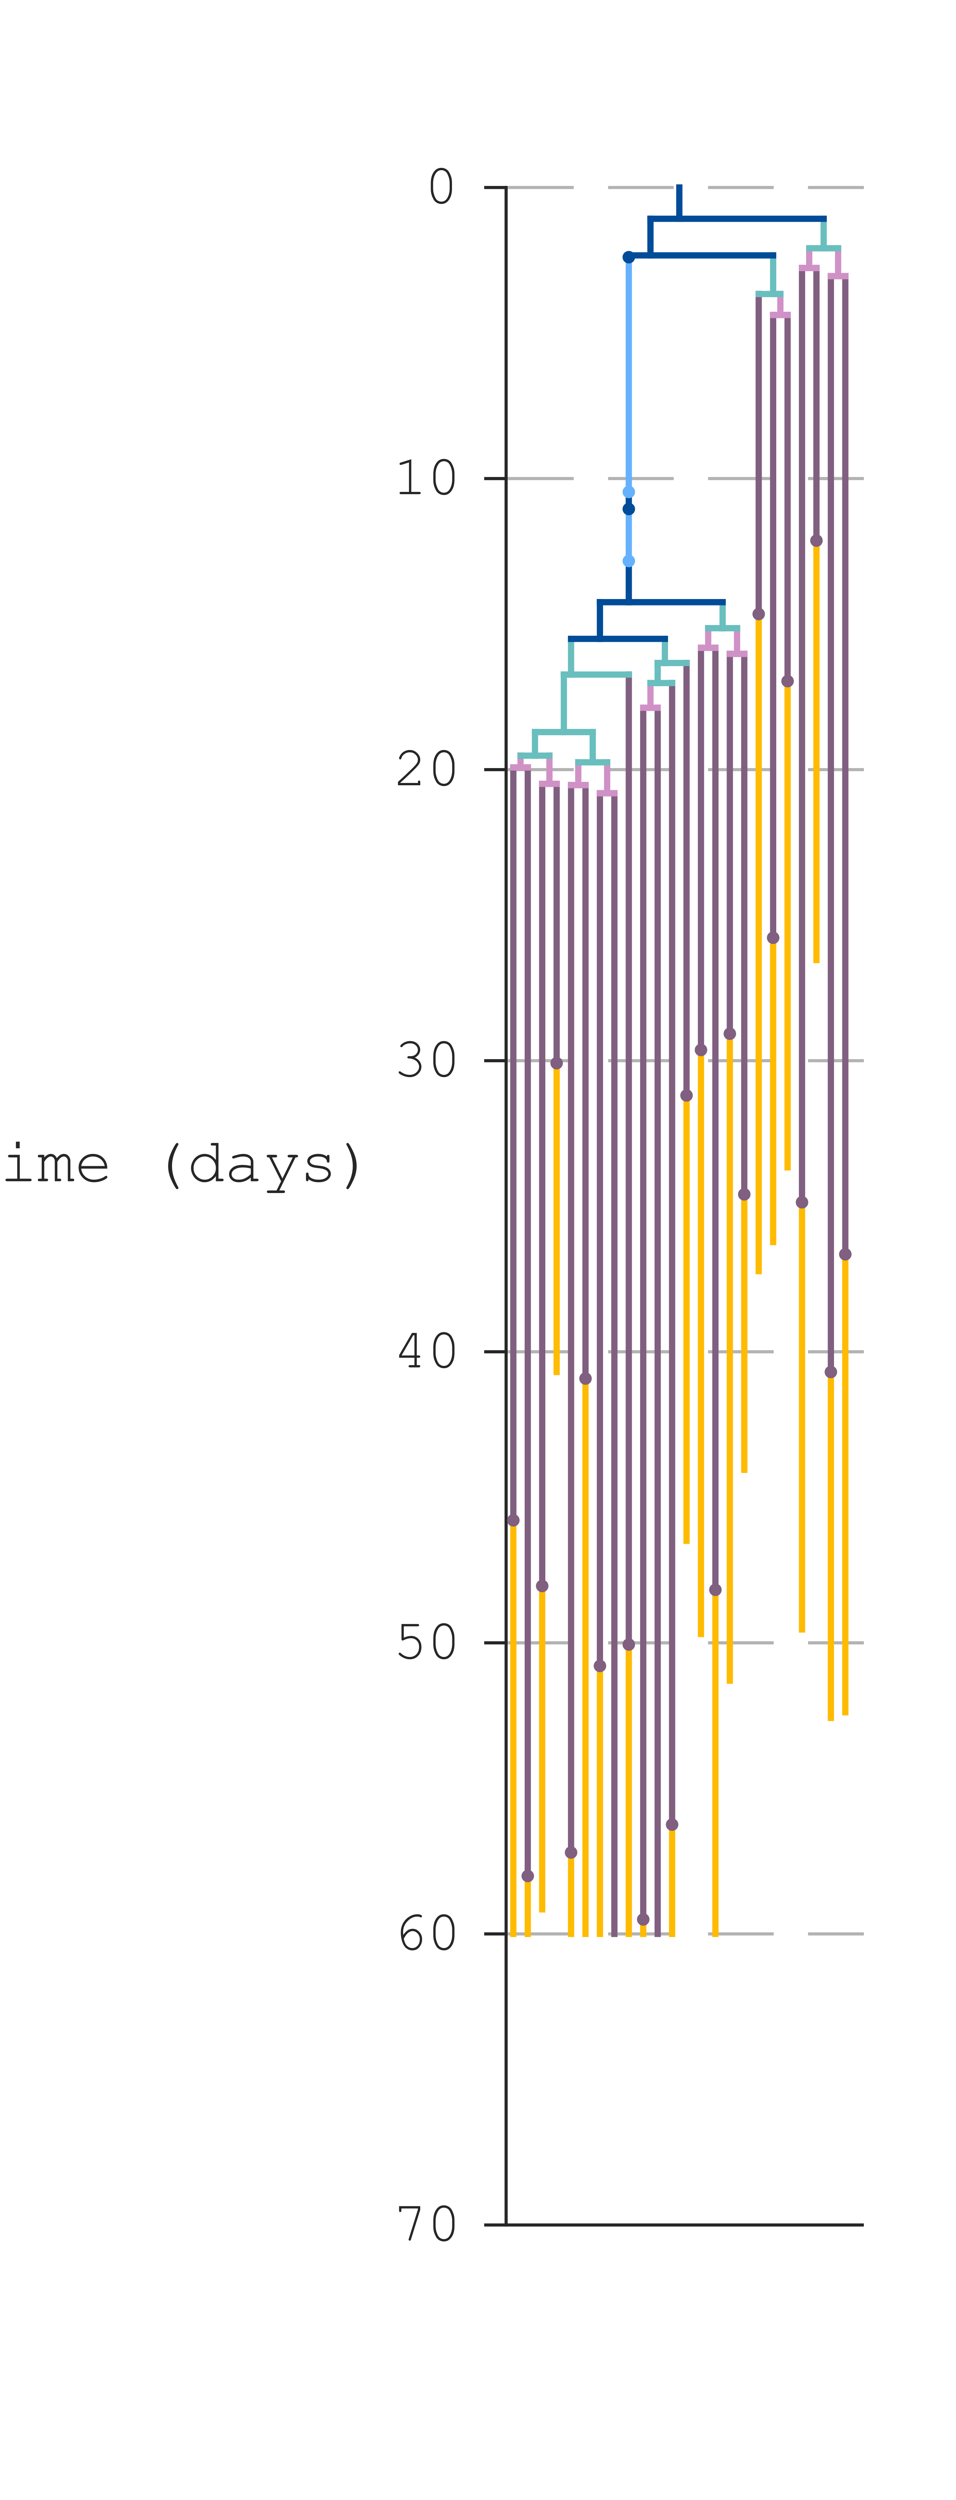 <?xml version="1.0"?>
<!DOCTYPE svg PUBLIC '-//W3C//DTD SVG 1.0//EN'
          'http://www.w3.org/TR/2001/REC-SVG-20010904/DTD/svg10.dtd'>
<svg xmlns:xlink="http://www.w3.org/1999/xlink" style="fill-opacity:1; color-rendering:auto; color-interpolation:auto; stroke:black; text-rendering:auto; stroke-linecap:square; stroke-miterlimit:10; stroke-opacity:1; shape-rendering:auto; fill:black; stroke-dasharray:none; font-weight:normal; stroke-width:1; font-family:'Dialog'; font-style:normal; stroke-linejoin:miter; font-size:12px; stroke-dashoffset:0; image-rendering:auto;" width="153" height="400" xmlns="http://www.w3.org/2000/svg"
><rect width="100%" height="100%" fill="#808080" stroke="none"/><!--Generated by the Batik Graphics2D SVG Generator--><defs id="genericDefs"
  /><g
  ><defs id="defs1"
    ><clipPath clipPathUnits="userSpaceOnUse" id="clipPath1"
      ><path d="M0 0 L153 0 L153 400 L0 400 L0 0 Z"
      /></clipPath
    ></defs
    ><g style="fill:white; stroke:white;"
    ><rect x="0" y="0" width="153" style="clip-path:url(#clipPath1); stroke:none;" height="400"
    /></g
    ><g style="fill:white; text-rendering:optimizeSpeed; color-rendering:optimizeSpeed; image-rendering:optimizeSpeed; shape-rendering:crispEdges; color-interpolation:sRGB; stroke:white;"
    ><rect x="0" width="153" height="400" y="0" style="stroke:none;"
    /></g
    ><g style="fill:rgb(38,38,38); text-rendering:geometricPrecision; color-rendering:optimizeQuality; image-rendering:optimizeQuality; stroke-linejoin:round; color-interpolation:linearRGB; stroke:rgb(38,38,38); stroke-width:0.5;"
    ><line y2="356" style="fill:none;" x1="81" x2="138" y1="356"
      /><line y2="356" style="fill:none;" x1="81" x2="81" y1="30"
      /><line y2="30" style="fill:none;" x1="81" x2="77.74" y1="30"
      /><line y2="76.571" style="fill:none;" x1="81" x2="77.74" y1="76.571"
      /><line y2="123.143" style="fill:none;" x1="81" x2="77.74" y1="123.143"
      /><line y2="169.714" style="fill:none;" x1="81" x2="77.74" y1="169.714"
      /><line y2="216.286" style="fill:none;" x1="81" x2="77.74" y1="216.286"
      /><line y2="262.857" style="fill:none;" x1="81" x2="77.74" y1="262.857"
      /><line y2="309.429" style="fill:none;" x1="81" x2="77.74" y1="309.429"
      /><line y2="356" style="fill:none;" x1="81" x2="77.74" y1="356"
    /></g
    ><g transform="translate(73.94,30)" style="font-size:9px; fill:rgb(38,38,38); text-rendering:geometricPrecision; color-rendering:optimizeQuality; image-rendering:optimizeQuality; font-family:'Courier New'; color-interpolation:linearRGB; stroke:rgb(38,38,38);"
    ><path style="stroke:none;" d="M-1.605 -0.712 L-1.605 0.202 Q-1.605 1.393 -2.172 2.087 Q-2.616 2.632 -3.293 2.632 Q-3.618 2.632 -3.906 2.502 Q-4.194 2.373 -4.396 2.14 Q-4.523 1.995 -4.675 1.674 Q-4.827 1.353 -4.893 1.085 Q-4.994 0.707 -4.994 0.202 L-4.994 -0.712 Q-4.994 -1.908 -4.427 -2.602 Q-3.983 -3.147 -3.306 -3.147 Q-2.977 -3.147 -2.691 -3.017 Q-2.405 -2.888 -2.203 -2.655 Q-2.071 -2.505 -1.922 -2.185 Q-1.772 -1.864 -1.702 -1.6 Q-1.605 -1.222 -1.605 -0.712 ZM-1.975 -0.664 Q-1.975 -1.187 -2.122 -1.637 Q-2.269 -2.088 -2.454 -2.356 Q-2.563 -2.51 -2.739 -2.62 Q-2.99 -2.773 -3.302 -2.773 Q-3.921 -2.773 -4.273 -2.141 Q-4.625 -1.508 -4.625 -0.664 L-4.625 0.149 Q-4.625 0.672 -4.477 1.125 Q-4.33 1.577 -4.141 1.845 Q-4.036 1.995 -3.86 2.104 Q-3.609 2.263 -3.293 2.263 Q-2.678 2.263 -2.326 1.628 Q-1.975 0.993 -1.975 0.149 Z"
    /></g
    ><g transform="translate(73.94,76.571)" style="font-size:9px; fill:rgb(38,38,38); text-rendering:geometricPrecision; color-rendering:optimizeQuality; image-rendering:optimizeQuality; font-family:'Courier New'; color-interpolation:linearRGB; stroke:rgb(38,38,38);"
    ><path style="stroke:none;" d="M-8.117 -3.09 L-8.117 2.131 L-6.852 2.131 Q-6.72 2.131 -6.663 2.181 Q-6.606 2.232 -6.606 2.315 Q-6.606 2.394 -6.663 2.447 Q-6.72 2.5 -6.852 2.5 L-9.752 2.5 Q-9.884 2.5 -9.941 2.447 Q-9.998 2.394 -9.998 2.315 Q-9.998 2.232 -9.941 2.181 Q-9.884 2.131 -9.752 2.131 L-8.486 2.131 L-8.486 -2.58 L-9.69 -2.202 Q-9.778 -2.176 -9.818 -2.176 Q-9.884 -2.176 -9.939 -2.231 Q-9.994 -2.286 -9.994 -2.36 Q-9.994 -2.426 -9.95 -2.483 Q-9.915 -2.519 -9.805 -2.558 ZM-1.205 -0.712 L-1.205 0.202 Q-1.205 1.393 -1.772 2.087 Q-2.215 2.632 -2.892 2.632 Q-3.217 2.632 -3.505 2.502 Q-3.793 2.373 -3.995 2.14 Q-4.123 1.995 -4.274 1.674 Q-4.426 1.353 -4.492 1.085 Q-4.593 0.707 -4.593 0.202 L-4.593 -0.712 Q-4.593 -1.908 -4.026 -2.602 Q-3.582 -3.147 -2.905 -3.147 Q-2.576 -3.147 -2.29 -3.017 Q-2.004 -2.888 -1.802 -2.655 Q-1.67 -2.505 -1.521 -2.185 Q-1.372 -1.864 -1.301 -1.6 Q-1.205 -1.222 -1.205 -0.712 ZM-1.574 -0.664 Q-1.574 -1.187 -1.721 -1.637 Q-1.868 -2.088 -2.053 -2.356 Q-2.163 -2.51 -2.338 -2.62 Q-2.589 -2.773 -2.901 -2.773 Q-3.521 -2.773 -3.872 -2.141 Q-4.224 -1.508 -4.224 -0.664 L-4.224 0.149 Q-4.224 0.672 -4.076 1.125 Q-3.929 1.577 -3.74 1.845 Q-3.635 1.995 -3.459 2.104 Q-3.208 2.263 -2.892 2.263 Q-2.277 2.263 -1.925 1.628 Q-1.574 0.993 -1.574 0.149 Z"
    /></g
    ><g transform="translate(73.94,123.143)" style="font-size:9px; fill:rgb(38,38,38); text-rendering:geometricPrecision; color-rendering:optimizeQuality; image-rendering:optimizeQuality; font-family:'Courier New'; color-interpolation:linearRGB; stroke:rgb(38,38,38);"
    ><path style="stroke:none;" d="M-9.888 2.131 L-7.054 2.131 L-7.054 1.986 Q-7.054 1.854 -7.001 1.797 Q-6.948 1.74 -6.865 1.74 Q-6.786 1.74 -6.733 1.797 Q-6.68 1.854 -6.68 1.986 L-6.68 2.5 L-10.248 2.5 L-10.248 1.955 Q-9.123 0.944 -8.06 -0.102 Q-7.564 -0.589 -7.379 -0.818 Q-7.194 -1.046 -7.126 -1.22 Q-7.058 -1.394 -7.058 -1.569 Q-7.058 -2.044 -7.44 -2.409 Q-7.823 -2.773 -8.363 -2.773 Q-8.847 -2.773 -9.22 -2.497 Q-9.594 -2.22 -9.704 -1.811 Q-9.73 -1.706 -9.77 -1.675 Q-9.822 -1.631 -9.893 -1.631 Q-9.967 -1.631 -10.018 -1.681 Q-10.068 -1.732 -10.068 -1.802 Q-10.068 -2.013 -9.838 -2.373 Q-9.607 -2.734 -9.2 -2.94 Q-8.794 -3.147 -8.368 -3.147 Q-7.678 -3.147 -7.181 -2.668 Q-6.685 -2.189 -6.685 -1.583 Q-6.685 -1.328 -6.768 -1.115 Q-6.852 -0.901 -7.051 -0.649 Q-7.252 -0.396 -7.77 0.114 Q-9.071 1.397 -9.888 2.104 ZM-1.205 -0.712 L-1.205 0.202 Q-1.205 1.393 -1.772 2.087 Q-2.215 2.632 -2.892 2.632 Q-3.217 2.632 -3.505 2.502 Q-3.793 2.373 -3.995 2.14 Q-4.123 1.995 -4.274 1.674 Q-4.426 1.353 -4.492 1.085 Q-4.593 0.707 -4.593 0.202 L-4.593 -0.712 Q-4.593 -1.908 -4.026 -2.602 Q-3.582 -3.147 -2.905 -3.147 Q-2.576 -3.147 -2.29 -3.017 Q-2.004 -2.888 -1.802 -2.655 Q-1.67 -2.505 -1.521 -2.185 Q-1.372 -1.864 -1.301 -1.6 Q-1.205 -1.222 -1.205 -0.712 ZM-1.574 -0.664 Q-1.574 -1.187 -1.721 -1.637 Q-1.868 -2.088 -2.053 -2.356 Q-2.163 -2.51 -2.338 -2.62 Q-2.589 -2.773 -2.901 -2.773 Q-3.521 -2.773 -3.872 -2.141 Q-4.224 -1.508 -4.224 -0.664 L-4.224 0.149 Q-4.224 0.672 -4.076 1.125 Q-3.929 1.577 -3.74 1.845 Q-3.635 1.995 -3.459 2.104 Q-3.208 2.263 -2.892 2.263 Q-2.277 2.263 -1.925 1.628 Q-1.574 0.993 -1.574 0.149 Z"
    /></g
    ><g transform="translate(73.94,169.714)" style="font-size:9px; fill:rgb(38,38,38); text-rendering:geometricPrecision; color-rendering:optimizeQuality; image-rendering:optimizeQuality; font-family:'Courier New'; color-interpolation:linearRGB; stroke:rgb(38,38,38);"
    ><path style="stroke:none;" d="M-7.542 -0.501 Q-7.032 -0.273 -6.764 0.125 Q-6.496 0.522 -6.496 0.953 Q-6.496 1.617 -7.034 2.124 Q-7.572 2.632 -8.381 2.632 Q-8.855 2.632 -9.365 2.43 Q-9.875 2.228 -10.077 2.017 Q-10.143 1.946 -10.143 1.867 Q-10.143 1.797 -10.092 1.744 Q-10.042 1.691 -9.972 1.691 Q-9.901 1.691 -9.813 1.757 Q-9.132 2.263 -8.372 2.263 Q-7.731 2.263 -7.298 1.861 Q-6.865 1.458 -6.865 0.966 Q-6.865 0.637 -7.078 0.32 Q-7.291 0.004 -7.691 -0.178 Q-8.091 -0.361 -8.499 -0.361 Q-8.631 -0.361 -8.688 -0.411 Q-8.746 -0.462 -8.746 -0.545 Q-8.746 -0.625 -8.691 -0.677 Q-8.636 -0.73 -8.526 -0.73 L-8.21 -0.726 Q-7.713 -0.726 -7.39 -1.029 Q-7.067 -1.332 -7.067 -1.732 Q-7.067 -2.145 -7.405 -2.461 Q-7.744 -2.778 -8.289 -2.778 Q-8.671 -2.778 -8.992 -2.646 Q-9.312 -2.514 -9.506 -2.286 Q-9.576 -2.198 -9.614 -2.178 Q-9.651 -2.158 -9.699 -2.158 Q-9.774 -2.158 -9.827 -2.209 Q-9.879 -2.259 -9.879 -2.33 Q-9.879 -2.505 -9.497 -2.773 Q-8.965 -3.147 -8.289 -3.147 Q-7.59 -3.147 -7.142 -2.727 Q-6.693 -2.308 -6.693 -1.728 Q-6.693 -1.358 -6.909 -1.029 Q-7.124 -0.699 -7.542 -0.501 ZM-1.205 -0.712 L-1.205 0.202 Q-1.205 1.393 -1.772 2.087 Q-2.215 2.632 -2.892 2.632 Q-3.217 2.632 -3.505 2.502 Q-3.793 2.373 -3.995 2.14 Q-4.123 1.995 -4.274 1.674 Q-4.426 1.353 -4.492 1.085 Q-4.593 0.707 -4.593 0.202 L-4.593 -0.712 Q-4.593 -1.908 -4.026 -2.602 Q-3.582 -3.147 -2.905 -3.147 Q-2.576 -3.147 -2.29 -3.017 Q-2.004 -2.888 -1.802 -2.655 Q-1.67 -2.505 -1.521 -2.185 Q-1.372 -1.864 -1.301 -1.6 Q-1.205 -1.222 -1.205 -0.712 ZM-1.574 -0.664 Q-1.574 -1.187 -1.721 -1.637 Q-1.868 -2.088 -2.053 -2.356 Q-2.163 -2.51 -2.338 -2.62 Q-2.589 -2.773 -2.901 -2.773 Q-3.521 -2.773 -3.872 -2.141 Q-4.224 -1.508 -4.224 -0.664 L-4.224 0.149 Q-4.224 0.672 -4.076 1.125 Q-3.929 1.577 -3.74 1.845 Q-3.635 1.995 -3.459 2.104 Q-3.208 2.263 -2.892 2.263 Q-2.277 2.263 -1.925 1.628 Q-1.574 0.993 -1.574 0.149 Z"
    /></g
    ><g transform="translate(73.94,216.286)" style="font-size:9px; fill:rgb(38,38,38); text-rendering:geometricPrecision; color-rendering:optimizeQuality; image-rendering:optimizeQuality; font-family:'Courier New'; color-interpolation:linearRGB; stroke:rgb(38,38,38);"
    ><path style="stroke:none;" d="M-7.612 0.958 L-10.06 0.958 L-10.06 0.531 L-8.007 -3.015 L-7.238 -3.015 L-7.238 0.588 L-6.931 0.588 Q-6.794 0.588 -6.737 0.639 Q-6.68 0.69 -6.68 0.773 Q-6.68 0.852 -6.737 0.905 Q-6.794 0.958 -6.931 0.958 L-7.238 0.958 L-7.238 2.131 L-6.931 2.131 Q-6.794 2.131 -6.737 2.181 Q-6.68 2.232 -6.68 2.315 Q-6.68 2.394 -6.737 2.447 Q-6.794 2.5 -6.931 2.5 L-8.302 2.5 Q-8.438 2.5 -8.495 2.447 Q-8.552 2.394 -8.552 2.315 Q-8.552 2.232 -8.495 2.181 Q-8.438 2.131 -8.302 2.131 L-7.612 2.131 ZM-7.612 0.588 L-7.612 -2.642 L-7.805 -2.642 L-9.673 0.588 ZM-1.205 -0.712 L-1.205 0.202 Q-1.205 1.393 -1.772 2.087 Q-2.215 2.632 -2.892 2.632 Q-3.217 2.632 -3.505 2.502 Q-3.793 2.373 -3.995 2.14 Q-4.123 1.995 -4.274 1.674 Q-4.426 1.353 -4.492 1.085 Q-4.593 0.707 -4.593 0.202 L-4.593 -0.712 Q-4.593 -1.908 -4.026 -2.602 Q-3.582 -3.147 -2.905 -3.147 Q-2.576 -3.147 -2.29 -3.017 Q-2.004 -2.888 -1.802 -2.655 Q-1.67 -2.505 -1.521 -2.185 Q-1.372 -1.864 -1.301 -1.6 Q-1.205 -1.222 -1.205 -0.712 ZM-1.574 -0.664 Q-1.574 -1.187 -1.721 -1.637 Q-1.868 -2.088 -2.053 -2.356 Q-2.163 -2.51 -2.338 -2.62 Q-2.589 -2.773 -2.901 -2.773 Q-3.521 -2.773 -3.872 -2.141 Q-4.224 -1.508 -4.224 -0.664 L-4.224 0.149 Q-4.224 0.672 -4.076 1.125 Q-3.929 1.577 -3.74 1.845 Q-3.635 1.995 -3.459 2.104 Q-3.208 2.263 -2.892 2.263 Q-2.277 2.263 -1.925 1.628 Q-1.574 0.993 -1.574 0.149 Z"
    /></g
    ><g transform="translate(73.94,262.857)" style="font-size:9px; fill:rgb(38,38,38); text-rendering:geometricPrecision; color-rendering:optimizeQuality; image-rendering:optimizeQuality; font-family:'Courier New'; color-interpolation:linearRGB; stroke:rgb(38,38,38);"
    ><path style="stroke:none;" d="M-9.317 -2.642 L-9.317 -0.835 Q-8.992 -0.972 -8.693 -1.04 Q-8.394 -1.108 -8.126 -1.108 Q-7.432 -1.108 -6.964 -0.62 Q-6.496 -0.132 -6.496 0.663 Q-6.496 1.542 -7.023 2.087 Q-7.55 2.632 -8.341 2.632 Q-8.864 2.632 -9.348 2.399 Q-9.69 2.236 -9.972 1.995 Q-10.139 1.85 -10.139 1.753 Q-10.139 1.674 -10.086 1.619 Q-10.033 1.564 -9.963 1.564 Q-9.888 1.564 -9.805 1.643 Q-9.141 2.263 -8.359 2.263 Q-7.713 2.263 -7.291 1.821 Q-6.869 1.379 -6.869 0.645 Q-6.869 0.021 -7.234 -0.359 Q-7.599 -0.739 -8.161 -0.739 Q-8.737 -0.739 -9.312 -0.435 Q-9.453 -0.365 -9.51 -0.365 Q-9.589 -0.365 -9.638 -0.418 Q-9.686 -0.471 -9.686 -0.567 L-9.686 -3.015 L-7.111 -3.015 Q-6.979 -3.015 -6.922 -2.962 Q-6.865 -2.91 -6.865 -2.826 Q-6.865 -2.747 -6.922 -2.694 Q-6.979 -2.642 -7.111 -2.642 ZM-1.205 -0.712 L-1.205 0.202 Q-1.205 1.393 -1.772 2.087 Q-2.215 2.632 -2.892 2.632 Q-3.217 2.632 -3.505 2.502 Q-3.793 2.373 -3.995 2.14 Q-4.123 1.995 -4.274 1.674 Q-4.426 1.353 -4.492 1.085 Q-4.593 0.707 -4.593 0.202 L-4.593 -0.712 Q-4.593 -1.908 -4.026 -2.602 Q-3.582 -3.147 -2.905 -3.147 Q-2.576 -3.147 -2.29 -3.017 Q-2.004 -2.888 -1.802 -2.655 Q-1.67 -2.505 -1.521 -2.185 Q-1.372 -1.864 -1.301 -1.6 Q-1.205 -1.222 -1.205 -0.712 ZM-1.574 -0.664 Q-1.574 -1.187 -1.721 -1.637 Q-1.868 -2.088 -2.053 -2.356 Q-2.163 -2.51 -2.338 -2.62 Q-2.589 -2.773 -2.901 -2.773 Q-3.521 -2.773 -3.872 -2.141 Q-4.224 -1.508 -4.224 -0.664 L-4.224 0.149 Q-4.224 0.672 -4.076 1.125 Q-3.929 1.577 -3.74 1.845 Q-3.635 1.995 -3.459 2.104 Q-3.208 2.263 -2.892 2.263 Q-2.277 2.263 -1.925 1.628 Q-1.574 0.993 -1.574 0.149 Z"
    /></g
    ><g transform="translate(73.94,309.429)" style="font-size:9px; fill:rgb(38,38,38); text-rendering:geometricPrecision; color-rendering:optimizeQuality; image-rendering:optimizeQuality; font-family:'Courier New'; color-interpolation:linearRGB; stroke:rgb(38,38,38);"
    ><path style="stroke:none;" d="M-9.4 0.167 Q-9.058 -0.339 -8.695 -0.581 Q-8.332 -0.822 -7.889 -0.822 Q-7.3 -0.822 -6.843 -0.332 Q-6.386 0.158 -6.386 0.878 Q-6.386 1.538 -6.803 2.085 Q-7.221 2.632 -7.955 2.632 Q-8.434 2.632 -8.849 2.337 Q-9.264 2.043 -9.502 1.432 Q-9.796 0.672 -9.796 -0.251 Q-9.796 -0.945 -9.519 -1.543 Q-9.308 -2.004 -8.957 -2.354 Q-8.605 -2.703 -8.137 -2.925 Q-7.669 -3.147 -7.124 -3.147 Q-6.755 -3.147 -6.509 -2.998 Q-6.403 -2.932 -6.403 -2.822 Q-6.403 -2.743 -6.452 -2.692 Q-6.5 -2.642 -6.575 -2.642 Q-6.632 -2.642 -6.711 -2.686 Q-6.891 -2.773 -7.159 -2.773 Q-8.016 -2.773 -8.721 -2.037 Q-9.427 -1.301 -9.427 -0.286 Q-9.427 -0.141 -9.4 0.167 ZM-9.317 0.777 Q-9.15 1.577 -8.792 1.92 Q-8.434 2.263 -7.946 2.263 Q-7.454 2.263 -7.104 1.878 Q-6.755 1.494 -6.755 0.878 Q-6.755 0.303 -7.106 -0.075 Q-7.458 -0.453 -7.902 -0.453 Q-8.328 -0.453 -8.724 -0.088 Q-8.987 0.153 -9.317 0.777 ZM-1.205 -0.712 L-1.205 0.202 Q-1.205 1.393 -1.772 2.087 Q-2.215 2.632 -2.892 2.632 Q-3.217 2.632 -3.505 2.502 Q-3.793 2.373 -3.995 2.14 Q-4.123 1.995 -4.274 1.674 Q-4.426 1.353 -4.492 1.085 Q-4.593 0.707 -4.593 0.202 L-4.593 -0.712 Q-4.593 -1.908 -4.026 -2.602 Q-3.582 -3.147 -2.905 -3.147 Q-2.576 -3.147 -2.29 -3.017 Q-2.004 -2.888 -1.802 -2.655 Q-1.67 -2.505 -1.521 -2.185 Q-1.372 -1.864 -1.301 -1.6 Q-1.205 -1.222 -1.205 -0.712 ZM-1.574 -0.664 Q-1.574 -1.187 -1.721 -1.637 Q-1.868 -2.088 -2.053 -2.356 Q-2.163 -2.51 -2.338 -2.62 Q-2.589 -2.773 -2.901 -2.773 Q-3.521 -2.773 -3.872 -2.141 Q-4.224 -1.508 -4.224 -0.664 L-4.224 0.149 Q-4.224 0.672 -4.076 1.125 Q-3.929 1.577 -3.74 1.845 Q-3.635 1.995 -3.459 2.104 Q-3.208 2.263 -2.892 2.263 Q-2.277 2.263 -1.925 1.628 Q-1.574 0.993 -1.574 0.149 Z"
    /></g
    ><g transform="translate(73.94,356)" style="font-size:9px; fill:rgb(38,38,38); text-rendering:geometricPrecision; color-rendering:optimizeQuality; image-rendering:optimizeQuality; font-family:'Courier New'; color-interpolation:linearRGB; stroke:rgb(38,38,38);"
    ><path style="stroke:none;" d="M-7.058 -2.475 L-7.058 -2.642 L-9.704 -2.642 L-9.704 -2.316 Q-9.704 -2.185 -9.754 -2.127 Q-9.805 -2.07 -9.888 -2.07 Q-9.967 -2.07 -10.02 -2.127 Q-10.073 -2.185 -10.073 -2.316 L-10.073 -3.015 L-6.685 -3.015 L-6.685 -2.426 L-8.17 2.32 Q-8.205 2.434 -8.253 2.471 Q-8.302 2.509 -8.363 2.509 Q-8.442 2.509 -8.495 2.456 Q-8.548 2.403 -8.548 2.333 Q-8.548 2.289 -8.521 2.21 ZM-1.205 -0.712 L-1.205 0.202 Q-1.205 1.393 -1.772 2.087 Q-2.215 2.632 -2.892 2.632 Q-3.217 2.632 -3.505 2.502 Q-3.793 2.373 -3.995 2.14 Q-4.123 1.995 -4.274 1.674 Q-4.426 1.353 -4.492 1.085 Q-4.593 0.707 -4.593 0.202 L-4.593 -0.712 Q-4.593 -1.908 -4.026 -2.602 Q-3.582 -3.147 -2.905 -3.147 Q-2.576 -3.147 -2.29 -3.017 Q-2.004 -2.888 -1.802 -2.655 Q-1.67 -2.505 -1.521 -2.185 Q-1.372 -1.864 -1.301 -1.6 Q-1.205 -1.222 -1.205 -0.712 ZM-1.574 -0.664 Q-1.574 -1.187 -1.721 -1.637 Q-1.868 -2.088 -2.053 -2.356 Q-2.163 -2.51 -2.338 -2.62 Q-2.589 -2.773 -2.901 -2.773 Q-3.521 -2.773 -3.872 -2.141 Q-4.224 -1.508 -4.224 -0.664 L-4.224 0.149 Q-4.224 0.672 -4.076 1.125 Q-3.929 1.577 -3.74 1.845 Q-3.635 1.995 -3.459 2.104 Q-3.208 2.263 -2.892 2.263 Q-2.277 2.263 -1.925 1.628 Q-1.574 0.993 -1.574 0.149 Z"
    /></g
    ><g transform="translate(60.94,193)" style="font-size:10px; fill:rgb(38,38,38); text-rendering:geometricPrecision; color-rendering:optimizeQuality; image-rendering:optimizeQuality; font-family:'Courier New'; color-interpolation:linearRGB; stroke:rgb(38,38,38);"
    ><path style="stroke:none;" d="M-119.608 -4.41 L-119.608 -9.303 L-119.955 -9.303 Q-120.102 -9.303 -120.165 -9.359 Q-120.228 -9.415 -120.228 -9.508 Q-120.228 -9.601 -120.165 -9.657 Q-120.102 -9.713 -119.955 -9.713 L-117.748 -9.713 Q-117.231 -9.713 -116.803 -9.498 Q-116.376 -9.283 -116.151 -9.01 Q-115.766 -8.546 -115.565 -8.028 Q-115.424 -7.652 -115.424 -7.14 L-115.424 -6.573 Q-115.424 -5.943 -115.702 -5.353 Q-115.981 -4.762 -116.63 -4.322 Q-117.113 -4 -117.748 -4 L-119.955 -4 Q-120.102 -4 -120.165 -4.059 Q-120.228 -4.117 -120.228 -4.205 Q-120.228 -4.298 -120.165 -4.354 Q-120.102 -4.41 -119.955 -4.41 ZM-119.198 -4.41 L-117.709 -4.41 Q-117.191 -4.41 -116.74 -4.747 Q-116.288 -5.084 -116.061 -5.555 Q-115.834 -6.026 -115.834 -6.485 L-115.834 -7.228 Q-115.834 -7.608 -115.956 -7.906 Q-116.132 -8.341 -116.454 -8.731 Q-116.63 -8.946 -116.972 -9.124 Q-117.314 -9.303 -117.709 -9.303 L-119.198 -9.303 ZM-111.796 -10.333 L-111.796 -9.273 L-112.401 -9.273 L-112.401 -10.333 ZM-111.781 -8.229 L-111.781 -4.41 L-110.17 -4.41 Q-110.019 -4.41 -109.955 -4.354 Q-109.892 -4.298 -109.892 -4.205 Q-109.892 -4.117 -109.955 -4.059 Q-110.019 -4 -110.17 -4 L-113.803 -4 Q-113.949 -4 -114.013 -4.059 Q-114.076 -4.117 -114.076 -4.205 Q-114.076 -4.298 -114.013 -4.354 Q-113.949 -4.41 -113.803 -4.41 L-112.191 -4.41 L-112.191 -7.814 L-113.388 -7.814 Q-113.534 -7.814 -113.6 -7.872 Q-113.666 -7.931 -113.666 -8.019 Q-113.666 -8.111 -113.603 -8.17 Q-113.539 -8.229 -113.388 -8.229 ZM-105.639 -4 L-106.332 -4 L-108.017 -7.814 L-108.436 -7.814 Q-108.583 -7.814 -108.647 -7.872 Q-108.71 -7.931 -108.71 -8.023 Q-108.71 -8.111 -108.647 -8.17 Q-108.583 -8.229 -108.436 -8.229 L-106.898 -8.229 Q-106.752 -8.229 -106.689 -8.17 Q-106.625 -8.111 -106.625 -8.019 Q-106.625 -7.931 -106.689 -7.872 Q-106.752 -7.814 -106.898 -7.814 L-107.577 -7.814 L-106.073 -4.41 L-105.893 -4.41 L-104.418 -7.814 L-105.102 -7.814 Q-105.248 -7.814 -105.311 -7.872 Q-105.375 -7.931 -105.375 -8.023 Q-105.375 -8.111 -105.311 -8.17 Q-105.248 -8.229 -105.102 -8.229 L-103.559 -8.229 Q-103.407 -8.229 -103.346 -8.17 Q-103.285 -8.111 -103.285 -8.019 Q-103.285 -7.931 -103.346 -7.872 Q-103.407 -7.814 -103.559 -7.814 L-103.974 -7.814 ZM-99.794 -10.333 L-99.794 -9.273 L-100.399 -9.273 L-100.399 -10.333 ZM-99.779 -8.229 L-99.779 -4.41 L-98.168 -4.41 Q-98.017 -4.41 -97.953 -4.354 Q-97.89 -4.298 -97.89 -4.205 Q-97.89 -4.117 -97.953 -4.059 Q-98.017 -4 -98.168 -4 L-101.801 -4 Q-101.947 -4 -102.011 -4.059 Q-102.074 -4.117 -102.074 -4.205 Q-102.074 -4.298 -102.011 -4.354 Q-101.947 -4.41 -101.801 -4.41 L-100.189 -4.41 L-100.189 -7.814 L-101.386 -7.814 Q-101.532 -7.814 -101.598 -7.872 Q-101.664 -7.931 -101.664 -8.019 Q-101.664 -8.111 -101.601 -8.17 Q-101.537 -8.229 -101.386 -8.229 ZM-92.641 -7.96 Q-92.641 -8.102 -92.582 -8.165 Q-92.523 -8.229 -92.436 -8.229 Q-92.343 -8.229 -92.284 -8.165 Q-92.226 -8.102 -92.226 -7.95 L-92.226 -7.247 Q-92.226 -7.101 -92.284 -7.037 Q-92.343 -6.974 -92.436 -6.974 Q-92.519 -6.974 -92.575 -7.027 Q-92.631 -7.081 -92.641 -7.203 Q-92.67 -7.496 -92.943 -7.686 Q-93.344 -7.96 -94.003 -7.96 Q-94.691 -7.96 -95.072 -7.682 Q-95.36 -7.472 -95.36 -7.213 Q-95.36 -6.92 -95.019 -6.725 Q-94.784 -6.588 -94.13 -6.515 Q-93.275 -6.422 -92.943 -6.305 Q-92.47 -6.134 -92.238 -5.831 Q-92.006 -5.528 -92.006 -5.177 Q-92.006 -4.654 -92.509 -4.247 Q-93.012 -3.839 -93.983 -3.839 Q-94.955 -3.839 -95.575 -4.332 Q-95.575 -4.166 -95.595 -4.117 Q-95.614 -4.068 -95.665 -4.034 Q-95.717 -4 -95.78 -4 Q-95.868 -4 -95.927 -4.064 Q-95.985 -4.127 -95.985 -4.273 L-95.985 -5.118 Q-95.985 -5.265 -95.929 -5.328 Q-95.873 -5.392 -95.78 -5.392 Q-95.692 -5.392 -95.631 -5.331 Q-95.57 -5.269 -95.57 -5.167 Q-95.57 -4.942 -95.458 -4.791 Q-95.287 -4.557 -94.914 -4.403 Q-94.54 -4.249 -93.998 -4.249 Q-93.197 -4.249 -92.807 -4.547 Q-92.416 -4.845 -92.416 -5.177 Q-92.416 -5.558 -92.811 -5.787 Q-93.212 -6.017 -93.976 -6.095 Q-94.74 -6.173 -95.072 -6.3 Q-95.404 -6.427 -95.59 -6.681 Q-95.775 -6.935 -95.775 -7.228 Q-95.775 -7.755 -95.258 -8.065 Q-94.74 -8.375 -94.022 -8.375 Q-93.173 -8.375 -92.641 -7.96 ZM-87.792 -10.333 L-87.792 -9.273 L-88.397 -9.273 L-88.397 -10.333 ZM-87.777 -8.229 L-87.777 -4.41 L-86.166 -4.41 Q-86.015 -4.41 -85.951 -4.354 Q-85.888 -4.298 -85.888 -4.205 Q-85.888 -4.117 -85.951 -4.059 Q-86.015 -4 -86.166 -4 L-89.799 -4 Q-89.945 -4 -90.009 -4.059 Q-90.072 -4.117 -90.072 -4.205 Q-90.072 -4.298 -90.009 -4.354 Q-89.945 -4.41 -89.799 -4.41 L-88.188 -4.41 L-88.188 -7.814 L-89.384 -7.814 Q-89.53 -7.814 -89.596 -7.872 Q-89.662 -7.931 -89.662 -8.019 Q-89.662 -8.111 -89.599 -8.17 Q-89.535 -8.229 -89.384 -8.229 ZM-79.701 -6.104 Q-79.701 -5.167 -80.373 -4.503 Q-81.044 -3.839 -81.991 -3.839 Q-82.948 -3.839 -83.617 -4.505 Q-84.286 -5.172 -84.286 -6.104 Q-84.286 -7.042 -83.617 -7.708 Q-82.948 -8.375 -81.991 -8.375 Q-81.044 -8.375 -80.373 -7.711 Q-79.701 -7.047 -79.701 -6.104 ZM-80.116 -6.104 Q-80.116 -6.876 -80.665 -7.418 Q-81.215 -7.96 -81.996 -7.96 Q-82.777 -7.96 -83.327 -7.415 Q-83.876 -6.871 -83.876 -6.104 Q-83.876 -5.343 -83.327 -4.796 Q-82.777 -4.249 -81.996 -4.249 Q-81.215 -4.249 -80.665 -4.793 Q-80.116 -5.338 -80.116 -6.104 ZM-77.318 -8.229 L-77.318 -7.608 Q-76.889 -8.043 -76.542 -8.209 Q-76.195 -8.375 -75.761 -8.375 Q-75.292 -8.375 -74.906 -8.175 Q-74.633 -8.028 -74.411 -7.689 Q-74.189 -7.35 -74.189 -6.993 L-74.189 -4.41 L-73.842 -4.41 Q-73.695 -4.41 -73.632 -4.354 Q-73.568 -4.298 -73.568 -4.205 Q-73.568 -4.117 -73.632 -4.059 Q-73.695 -4 -73.842 -4 L-74.94 -4 Q-75.092 -4 -75.155 -4.059 Q-75.219 -4.117 -75.219 -4.205 Q-75.219 -4.298 -75.155 -4.354 Q-75.092 -4.41 -74.94 -4.41 L-74.599 -4.41 L-74.599 -6.925 Q-74.599 -7.359 -74.916 -7.66 Q-75.233 -7.96 -75.766 -7.96 Q-76.171 -7.96 -76.469 -7.796 Q-76.767 -7.633 -77.318 -6.983 L-77.318 -4.41 L-76.855 -4.41 Q-76.708 -4.41 -76.644 -4.354 Q-76.581 -4.298 -76.581 -4.205 Q-76.581 -4.117 -76.644 -4.059 Q-76.708 -4 -76.855 -4 L-78.192 -4 Q-78.339 -4 -78.402 -4.059 Q-78.466 -4.117 -78.466 -4.205 Q-78.466 -4.298 -78.402 -4.354 Q-78.339 -4.41 -78.192 -4.41 L-77.728 -4.41 L-77.728 -7.814 L-78.075 -7.814 Q-78.222 -7.814 -78.285 -7.872 Q-78.349 -7.931 -78.349 -8.023 Q-78.349 -8.111 -78.285 -8.17 Q-78.222 -8.229 -78.075 -8.229 ZM-63.788 -9.303 L-63.788 -4.41 L-62.724 -4.41 Q-62.577 -4.41 -62.514 -4.354 Q-62.45 -4.298 -62.45 -4.205 Q-62.45 -4.117 -62.514 -4.059 Q-62.577 -4 -62.724 -4 L-65.268 -4 Q-65.414 -4 -65.478 -4.059 Q-65.541 -4.117 -65.541 -4.205 Q-65.541 -4.298 -65.478 -4.354 Q-65.414 -4.41 -65.268 -4.41 L-64.203 -4.41 L-64.203 -9.303 L-65.883 -9.303 L-65.883 -7.882 Q-65.883 -7.731 -65.939 -7.667 Q-65.995 -7.604 -66.088 -7.604 Q-66.176 -7.604 -66.234 -7.667 Q-66.293 -7.731 -66.293 -7.882 L-66.293 -9.713 L-61.698 -9.713 L-61.698 -7.882 Q-61.698 -7.731 -61.754 -7.667 Q-61.81 -7.604 -61.903 -7.604 Q-61.996 -7.604 -62.052 -7.667 Q-62.108 -7.731 -62.108 -7.882 L-62.108 -9.303 ZM-57.787 -10.333 L-57.787 -9.273 L-58.393 -9.273 L-58.393 -10.333 ZM-57.773 -8.229 L-57.773 -4.41 L-56.161 -4.41 Q-56.01 -4.41 -55.946 -4.354 Q-55.883 -4.298 -55.883 -4.205 Q-55.883 -4.117 -55.946 -4.059 Q-56.01 -4 -56.161 -4 L-59.794 -4 Q-59.94 -4 -60.004 -4.059 Q-60.067 -4.117 -60.067 -4.205 Q-60.067 -4.298 -60.004 -4.354 Q-59.94 -4.41 -59.794 -4.41 L-58.183 -4.41 L-58.183 -7.814 L-59.379 -7.814 Q-59.525 -7.814 -59.591 -7.872 Q-59.657 -7.931 -59.657 -8.019 Q-59.657 -8.111 -59.594 -8.17 Q-59.53 -8.229 -59.379 -8.229 ZM-53.856 -8.229 L-53.856 -7.814 Q-53.334 -8.375 -52.807 -8.375 Q-52.489 -8.375 -52.25 -8.207 Q-52.011 -8.038 -51.85 -7.696 Q-51.576 -8.038 -51.295 -8.207 Q-51.015 -8.375 -50.731 -8.375 Q-50.287 -8.375 -50.023 -8.087 Q-49.677 -7.716 -49.677 -7.276 L-49.677 -4.41 L-49.33 -4.41 Q-49.184 -4.41 -49.12 -4.354 Q-49.057 -4.298 -49.057 -4.205 Q-49.057 -4.117 -49.12 -4.059 Q-49.184 -4 -49.33 -4 L-50.087 -4 L-50.087 -7.237 Q-50.087 -7.55 -50.277 -7.755 Q-50.468 -7.96 -50.717 -7.96 Q-50.941 -7.96 -51.19 -7.792 Q-51.44 -7.623 -51.757 -7.13 L-51.757 -4.41 L-51.415 -4.41 Q-51.269 -4.41 -51.205 -4.354 Q-51.142 -4.298 -51.142 -4.205 Q-51.142 -4.117 -51.205 -4.059 Q-51.269 -4 -51.415 -4 L-52.172 -4 L-52.172 -7.208 Q-52.172 -7.535 -52.365 -7.748 Q-52.558 -7.96 -52.797 -7.96 Q-53.017 -7.96 -53.231 -7.818 Q-53.529 -7.618 -53.856 -7.13 L-53.856 -4.41 L-53.51 -4.41 Q-53.363 -4.41 -53.3 -4.354 Q-53.236 -4.298 -53.236 -4.205 Q-53.236 -4.117 -53.3 -4.059 Q-53.363 -4 -53.51 -4 L-54.613 -4 Q-54.76 -4 -54.823 -4.059 Q-54.887 -4.117 -54.887 -4.205 Q-54.887 -4.298 -54.823 -4.354 Q-54.76 -4.41 -54.613 -4.41 L-54.267 -4.41 L-54.267 -7.814 L-54.613 -7.814 Q-54.76 -7.814 -54.823 -7.872 Q-54.887 -7.931 -54.887 -8.023 Q-54.887 -8.111 -54.823 -8.17 Q-54.76 -8.229 -54.613 -8.229 ZM-43.769 -6.017 L-47.948 -6.017 Q-47.841 -5.221 -47.282 -4.735 Q-46.723 -4.249 -45.898 -4.249 Q-45.438 -4.249 -44.935 -4.4 Q-44.433 -4.552 -44.115 -4.801 Q-44.023 -4.874 -43.954 -4.874 Q-43.876 -4.874 -43.817 -4.813 Q-43.759 -4.752 -43.759 -4.669 Q-43.759 -4.586 -43.837 -4.508 Q-44.071 -4.264 -44.669 -4.051 Q-45.268 -3.839 -45.898 -3.839 Q-46.952 -3.839 -47.658 -4.53 Q-48.363 -5.221 -48.363 -6.202 Q-48.363 -7.096 -47.702 -7.735 Q-47.04 -8.375 -46.063 -8.375 Q-45.058 -8.375 -44.408 -7.718 Q-43.759 -7.061 -43.769 -6.017 ZM-44.184 -6.432 Q-44.306 -7.11 -44.826 -7.535 Q-45.346 -7.96 -46.063 -7.96 Q-46.781 -7.96 -47.299 -7.54 Q-47.816 -7.12 -47.943 -6.432 ZM-34.032 -6.432 Q-34.032 -6.993 -33.886 -7.623 Q-33.739 -8.253 -33.324 -9.078 Q-32.909 -9.903 -32.719 -10.074 Q-32.66 -10.128 -32.592 -10.128 Q-32.504 -10.128 -32.443 -10.069 Q-32.382 -10.011 -32.382 -9.928 Q-32.382 -9.879 -32.416 -9.82 Q-32.953 -8.834 -33.183 -8.033 Q-33.412 -7.232 -33.412 -6.432 Q-33.412 -5.626 -33.183 -4.825 Q-32.953 -4.024 -32.416 -3.043 Q-32.382 -2.984 -32.382 -2.936 Q-32.382 -2.853 -32.443 -2.792 Q-32.504 -2.731 -32.592 -2.731 Q-32.66 -2.731 -32.719 -2.784 Q-32.899 -2.95 -33.31 -3.756 Q-33.72 -4.561 -33.876 -5.182 Q-34.032 -5.802 -34.032 -6.432 ZM-25.976 -10.128 L-25.976 -4.41 L-25.429 -4.41 Q-25.277 -4.41 -25.214 -4.354 Q-25.15 -4.298 -25.15 -4.205 Q-25.15 -4.117 -25.214 -4.059 Q-25.277 -4 -25.429 -4 L-26.391 -4 L-26.391 -4.815 Q-27.104 -3.839 -28.202 -3.839 Q-28.759 -3.839 -29.269 -4.134 Q-29.779 -4.43 -30.075 -4.977 Q-30.37 -5.523 -30.37 -6.104 Q-30.37 -6.69 -30.075 -7.235 Q-29.779 -7.779 -29.269 -8.077 Q-28.759 -8.375 -28.197 -8.375 Q-27.123 -8.375 -26.391 -7.398 L-26.391 -9.713 L-26.938 -9.713 Q-27.089 -9.713 -27.152 -9.771 Q-27.216 -9.83 -27.216 -9.923 Q-27.216 -10.011 -27.152 -10.069 Q-27.089 -10.128 -26.938 -10.128 ZM-26.391 -6.104 Q-26.391 -6.886 -26.918 -7.423 Q-27.445 -7.96 -28.173 -7.96 Q-28.905 -7.96 -29.433 -7.423 Q-29.96 -6.886 -29.96 -6.104 Q-29.96 -5.328 -29.433 -4.789 Q-28.905 -4.249 -28.173 -4.249 Q-27.445 -4.249 -26.918 -4.789 Q-26.391 -5.328 -26.391 -6.104 ZM-20.805 -4 L-20.805 -4.591 Q-21.698 -3.839 -22.714 -3.839 Q-23.451 -3.839 -23.866 -4.212 Q-24.281 -4.586 -24.281 -5.128 Q-24.281 -5.724 -23.734 -6.168 Q-23.188 -6.612 -22.138 -6.612 Q-21.855 -6.612 -21.523 -6.576 Q-21.19 -6.539 -20.805 -6.461 L-20.805 -7.125 Q-20.805 -7.462 -21.117 -7.711 Q-21.43 -7.96 -22.055 -7.96 Q-22.533 -7.96 -23.398 -7.682 Q-23.554 -7.633 -23.598 -7.633 Q-23.676 -7.633 -23.732 -7.691 Q-23.788 -7.75 -23.788 -7.838 Q-23.788 -7.921 -23.739 -7.97 Q-23.671 -8.043 -23.188 -8.17 Q-22.426 -8.375 -22.035 -8.375 Q-21.259 -8.375 -20.824 -7.992 Q-20.39 -7.608 -20.39 -7.125 L-20.39 -4.41 L-19.843 -4.41 Q-19.691 -4.41 -19.628 -4.354 Q-19.564 -4.298 -19.564 -4.205 Q-19.564 -4.117 -19.628 -4.059 Q-19.691 -4 -19.843 -4 ZM-20.805 -6.041 Q-21.093 -6.124 -21.415 -6.163 Q-21.737 -6.202 -22.094 -6.202 Q-22.987 -6.202 -23.49 -5.816 Q-23.871 -5.528 -23.871 -5.128 Q-23.871 -4.757 -23.581 -4.503 Q-23.29 -4.249 -22.733 -4.249 Q-22.201 -4.249 -21.745 -4.461 Q-21.288 -4.674 -20.805 -5.138 ZM-15.956 -4 L-17.86 -7.814 L-17.982 -7.814 Q-18.129 -7.814 -18.192 -7.872 Q-18.256 -7.931 -18.256 -8.019 Q-18.256 -8.082 -18.224 -8.133 Q-18.192 -8.185 -18.141 -8.207 Q-18.09 -8.229 -17.982 -8.229 L-16.859 -8.229 Q-16.713 -8.229 -16.649 -8.17 Q-16.586 -8.111 -16.586 -8.019 Q-16.586 -7.931 -16.649 -7.872 Q-16.713 -7.814 -16.859 -7.814 L-17.411 -7.814 L-15.736 -4.449 L-14.086 -7.814 L-14.638 -7.814 Q-14.784 -7.814 -14.848 -7.872 Q-14.911 -7.931 -14.911 -8.023 Q-14.911 -8.111 -14.848 -8.17 Q-14.784 -8.229 -14.638 -8.229 L-13.52 -8.229 Q-13.368 -8.229 -13.305 -8.17 Q-13.241 -8.111 -13.241 -8.019 Q-13.241 -7.955 -13.28 -7.901 Q-13.319 -7.848 -13.368 -7.831 Q-13.417 -7.814 -13.642 -7.814 L-16.239 -2.525 L-15.6 -2.525 Q-15.453 -2.525 -15.39 -2.469 Q-15.326 -2.413 -15.326 -2.32 Q-15.326 -2.232 -15.39 -2.174 Q-15.453 -2.115 -15.6 -2.115 L-17.963 -2.115 Q-18.109 -2.115 -18.173 -2.171 Q-18.236 -2.228 -18.236 -2.32 Q-18.236 -2.413 -18.173 -2.469 Q-18.109 -2.525 -17.963 -2.525 L-16.679 -2.525 ZM-8.627 -7.96 Q-8.627 -8.102 -8.568 -8.165 Q-8.51 -8.229 -8.422 -8.229 Q-8.329 -8.229 -8.271 -8.165 Q-8.212 -8.102 -8.212 -7.95 L-8.212 -7.247 Q-8.212 -7.101 -8.271 -7.037 Q-8.329 -6.974 -8.422 -6.974 Q-8.505 -6.974 -8.561 -7.027 Q-8.617 -7.081 -8.627 -7.203 Q-8.656 -7.496 -8.93 -7.686 Q-9.33 -7.96 -9.989 -7.96 Q-10.678 -7.96 -11.059 -7.682 Q-11.347 -7.472 -11.347 -7.213 Q-11.347 -6.92 -11.005 -6.725 Q-10.771 -6.588 -10.116 -6.515 Q-9.262 -6.422 -8.93 -6.305 Q-8.456 -6.134 -8.224 -5.831 Q-7.992 -5.528 -7.992 -5.177 Q-7.992 -4.654 -8.495 -4.247 Q-8.998 -3.839 -9.97 -3.839 Q-10.941 -3.839 -11.562 -4.332 Q-11.562 -4.166 -11.581 -4.117 Q-11.601 -4.068 -11.652 -4.034 Q-11.703 -4 -11.767 -4 Q-11.854 -4 -11.913 -4.064 Q-11.972 -4.127 -11.972 -4.273 L-11.972 -5.118 Q-11.972 -5.265 -11.915 -5.328 Q-11.859 -5.392 -11.767 -5.392 Q-11.679 -5.392 -11.618 -5.331 Q-11.557 -5.269 -11.557 -5.167 Q-11.557 -4.942 -11.444 -4.791 Q-11.273 -4.557 -10.9 -4.403 Q-10.526 -4.249 -9.984 -4.249 Q-9.184 -4.249 -8.793 -4.547 Q-8.402 -4.845 -8.402 -5.177 Q-8.402 -5.558 -8.798 -5.787 Q-9.198 -6.017 -9.962 -6.095 Q-10.727 -6.173 -11.059 -6.3 Q-11.391 -6.427 -11.576 -6.681 Q-11.762 -6.935 -11.762 -7.228 Q-11.762 -7.755 -11.244 -8.065 Q-10.727 -8.375 -10.009 -8.375 Q-9.159 -8.375 -8.627 -7.96 ZM-3.861 -6.427 Q-3.861 -5.865 -4.008 -5.238 Q-4.154 -4.61 -4.569 -3.783 Q-4.984 -2.955 -5.175 -2.789 Q-5.233 -2.731 -5.302 -2.731 Q-5.39 -2.731 -5.451 -2.792 Q-5.512 -2.853 -5.512 -2.936 Q-5.512 -2.984 -5.478 -3.043 Q-4.94 -4.024 -4.711 -4.825 Q-4.481 -5.626 -4.481 -6.427 Q-4.481 -7.232 -4.711 -8.033 Q-4.94 -8.834 -5.478 -9.82 Q-5.512 -9.879 -5.512 -9.928 Q-5.512 -10.011 -5.451 -10.069 Q-5.39 -10.128 -5.302 -10.128 Q-5.233 -10.128 -5.175 -10.074 Q-4.994 -9.908 -4.584 -9.102 Q-4.174 -8.297 -4.018 -7.677 Q-3.861 -7.057 -3.861 -6.427 Z"
    /></g
    ><g style="stroke-linecap:butt; fill:rgb(179,179,179); text-rendering:geometricPrecision; color-rendering:optimizeQuality; image-rendering:optimizeQuality; stroke-linejoin:bevel; stroke-dasharray:10,6; color-interpolation:linearRGB; stroke:rgb(179,179,179); stroke-width:0.5; stroke-miterlimit:1;"
    ><line y2="309.429" style="fill:none;" x1="81.57" x2="138.007" y1="309.429"
      /><line y2="262.857" style="fill:none;" x1="81.57" x2="138.007" y1="262.857"
      /><line y2="216.286" style="fill:none;" x1="81.57" x2="138.007" y1="216.286"
      /><line y2="169.714" style="fill:none;" x1="81.57" x2="138.007" y1="169.714"
      /><line y2="123.143" style="fill:none;" x1="81.57" x2="138.007" y1="123.143"
      /><line y2="76.571" style="fill:none;" x1="81.57" x2="138.007" y1="76.571"
      /><line y2="30" style="fill:none;" x1="81.57" x2="138.007" y1="30"
    /></g
    ><g style="stroke-linecap:butt; fill:rgb(0,76,152); text-rendering:geometricPrecision; color-rendering:optimizeQuality; image-rendering:optimizeQuality; stroke-linejoin:round; color-interpolation:linearRGB; stroke:rgb(0,76,152);"
    ><line y2="30" style="fill:none;" x1="108.72" x2="108.72" y1="35.006"
      /><line y2="35.006" style="fill:none;" x1="104.1" x2="104.1" y1="40.861"
      /><line y2="40.861" style="fill:none;" x1="100.635" x2="100.635" y1="41.15"
      /><line x1="100.635" x2="100.635" y1="78.713" style="fill:none; stroke:rgb(102,177,254);" y2="41.15"
      /><line y2="78.713" style="fill:none;" x1="100.635" x2="100.635" y1="81.443"
      /><line x1="100.635" x2="100.635" y1="89.758" style="fill:none; stroke:rgb(102,177,254);" y2="81.443"
      /><line y2="89.758" style="fill:none;" x1="100.635" x2="100.635" y1="96.349"
      /><line y2="96.349" style="fill:none;" x1="96.015" x2="96.015" y1="102.219"
      /><line x1="91.395" x2="91.395" y1="107.933" style="fill:none; stroke:rgb(105,190,190);" y2="102.219"
      /><line x1="90.24" x2="90.24" y1="117.133" style="fill:none; stroke:rgb(105,190,190);" y2="107.933"
      /><line x1="85.62" x2="85.62" y1="120.905" style="fill:none; stroke:rgb(105,190,190);" y2="117.133"
      /><line x1="83.31" x2="83.31" y1="122.793" style="fill:none; stroke:rgb(208,145,198);" y2="120.905"
      /><line x1="82.155" x2="82.155" y1="243.249" style="fill:none; stroke:rgb(128,95,128);" y2="122.793"
      /><line x1="82.155" x2="82.155" y1="309.429" style="fill:none; stroke:rgb(254,187,0);" y2="243.249"
      /><line x1="84.465" x2="84.465" y1="300.162" style="fill:none; stroke:rgb(128,95,128);" y2="122.793"
      /><line x1="84.465" x2="84.465" y1="309.429" style="fill:none; stroke:rgb(254,187,0);" y2="300.162"
      /><line x1="87.93" x2="87.93" y1="125.412" style="fill:none; stroke:rgb(208,145,198);" y2="120.905"
      /><line x1="86.775" x2="86.775" y1="253.757" style="fill:none; stroke:rgb(128,95,128);" y2="125.412"
      /><line x1="86.775" x2="86.775" y1="305.504" style="fill:none; stroke:rgb(254,187,0);" y2="253.757"
      /><line x1="89.085" x2="89.085" y1="170.106" style="fill:none; stroke:rgb(128,95,128);" y2="125.412"
      /><line x1="89.085" x2="89.085" y1="219.524" style="fill:none; stroke:rgb(254,187,0);" y2="170.106"
      /><line x1="94.86" x2="94.86" y1="121.968" style="fill:none; stroke:rgb(105,190,190);" y2="117.133"
      /><line x1="92.55" x2="92.55" y1="125.62" style="fill:none; stroke:rgb(208,145,198);" y2="121.968"
      /><line x1="91.395" x2="91.395" y1="296.404" style="fill:none; stroke:rgb(128,95,128);" y2="125.62"
      /><line x1="91.395" x2="91.395" y1="309.429" style="fill:none; stroke:rgb(254,187,0);" y2="296.404"
      /><line x1="93.705" x2="93.705" y1="220.568" style="fill:none; stroke:rgb(128,95,128);" y2="125.62"
      /><line x1="93.705" x2="93.705" y1="309.429" style="fill:none; stroke:rgb(254,187,0);" y2="220.568"
      /><line x1="97.17" x2="97.17" y1="126.922" style="fill:none; stroke:rgb(208,145,198);" y2="121.968"
      /><line x1="96.015" x2="96.015" y1="266.551" style="fill:none; stroke:rgb(128,95,128);" y2="126.922"
      /><line x1="96.015" x2="96.015" y1="309.429" style="fill:none; stroke:rgb(254,187,0);" y2="266.551"
      /><line x1="98.325" x2="98.325" y1="309.429" style="fill:none; stroke:rgb(128,95,128);" y2="126.922"
      /><line x1="100.635" x2="100.635" y1="263.125" style="fill:none; stroke:rgb(128,95,128);" y2="107.933"
      /><line x1="100.635" x2="100.635" y1="309.429" style="fill:none; stroke:rgb(254,187,0);" y2="263.125"
      /><line x1="106.41" x2="106.41" y1="106.08" style="fill:none; stroke:rgb(105,190,190);" y2="102.219"
      /><line x1="105.255" x2="105.255" y1="109.289" style="fill:none; stroke:rgb(105,190,190);" y2="106.08"
      /><line x1="104.1" x2="104.1" y1="113.244" style="fill:none; stroke:rgb(208,145,198);" y2="109.289"
      /><line x1="102.945" x2="102.945" y1="307.111" style="fill:none; stroke:rgb(128,95,128);" y2="113.244"
      /><line x1="102.945" x2="102.945" y1="309.429" style="fill:none; stroke:rgb(254,187,0);" y2="307.111"
      /><line x1="105.255" x2="105.255" y1="309.429" style="fill:none; stroke:rgb(128,95,128);" y2="113.244"
      /><line x1="107.565" x2="107.565" y1="291.937" style="fill:none; stroke:rgb(128,95,128);" y2="109.289"
      /><line x1="107.565" x2="107.565" y1="309.429" style="fill:none; stroke:rgb(254,187,0);" y2="291.937"
      /><line x1="109.875" x2="109.875" y1="175.27" style="fill:none; stroke:rgb(128,95,128);" y2="106.08"
      /><line x1="109.875" x2="109.875" y1="246.533" style="fill:none; stroke:rgb(254,187,0);" y2="175.27"
      /><line x1="115.65" x2="115.65" y1="100.511" style="fill:none; stroke:rgb(105,190,190);" y2="96.349"
      /><line x1="113.34" x2="113.34" y1="103.656" style="fill:none; stroke:rgb(208,145,198);" y2="100.511"
      /><line x1="112.185" x2="112.185" y1="167.998" style="fill:none; stroke:rgb(128,95,128);" y2="103.656"
      /><line x1="112.185" x2="112.185" y1="261.435" style="fill:none; stroke:rgb(254,187,0);" y2="167.998"
      /><line x1="114.495" x2="114.495" y1="254.372" style="fill:none; stroke:rgb(128,95,128);" y2="103.656"
      /><line x1="114.495" x2="114.495" y1="309.429" style="fill:none; stroke:rgb(254,187,0);" y2="254.372"
      /><line x1="117.96" x2="117.96" y1="104.621" style="fill:none; stroke:rgb(208,145,198);" y2="100.511"
      /><line x1="116.805" x2="116.805" y1="165.397" style="fill:none; stroke:rgb(128,95,128);" y2="104.621"
      /><line x1="116.805" x2="116.805" y1="268.906" style="fill:none; stroke:rgb(254,187,0);" y2="165.397"
      /><line x1="119.115" x2="119.115" y1="191.094" style="fill:none; stroke:rgb(128,95,128);" y2="104.621"
      /><line x1="119.115" x2="119.115" y1="235.171" style="fill:none; stroke:rgb(254,187,0);" y2="191.094"
      /><line x1="123.736" x2="123.736" y1="47.042" style="fill:none; stroke:rgb(105,190,190);" y2="40.861"
      /><line x1="121.425" x2="121.425" y1="98.246" style="fill:none; stroke:rgb(128,95,128);" y2="47.042"
      /><line x1="121.425" x2="121.425" y1="203.381" style="fill:none; stroke:rgb(254,187,0);" y2="98.246"
      /><line x1="124.891" x2="124.891" y1="50.397" style="fill:none; stroke:rgb(208,145,198);" y2="47.042"
      /><line x1="123.736" x2="123.736" y1="150.044" style="fill:none; stroke:rgb(128,95,128);" y2="50.397"
      /><line x1="123.736" x2="123.736" y1="198.735" style="fill:none; stroke:rgb(254,187,0);" y2="150.044"
      /><line x1="126.046" x2="126.046" y1="108.984" style="fill:none; stroke:rgb(128,95,128);" y2="50.397"
      /><line x1="126.046" x2="126.046" y1="186.778" style="fill:none; stroke:rgb(254,187,0);" y2="108.984"
      /><line x1="131.821" x2="131.821" y1="39.726" style="fill:none; stroke:rgb(105,190,190);" y2="35.006"
      /><line x1="129.511" x2="129.511" y1="42.889" style="fill:none; stroke:rgb(208,145,198);" y2="39.726"
      /><line x1="128.356" x2="128.356" y1="192.371" style="fill:none; stroke:rgb(128,95,128);" y2="42.889"
      /><line x1="128.356" x2="128.356" y1="260.719" style="fill:none; stroke:rgb(254,187,0);" y2="192.371"
      /><line x1="130.666" x2="130.666" y1="86.497" style="fill:none; stroke:rgb(128,95,128);" y2="42.889"
      /><line x1="130.666" x2="130.666" y1="153.601" style="fill:none; stroke:rgb(254,187,0);" y2="86.497"
      /><line x1="134.131" x2="134.131" y1="44.184" style="fill:none; stroke:rgb(208,145,198);" y2="39.726"
      /><line x1="132.976" x2="132.976" y1="219.524" style="fill:none; stroke:rgb(128,95,128);" y2="44.184"
      /><line x1="132.976" x2="132.976" y1="274.869" style="fill:none; stroke:rgb(254,187,0);" y2="219.524"
      /><line x1="135.286" x2="135.286" y1="200.683" style="fill:none; stroke:rgb(128,95,128);" y2="44.184"
      /><line x1="135.286" x2="135.286" y1="273.965" style="fill:none; stroke:rgb(254,187,0);" y2="200.683"
      /><line y2="35.006" style="fill:none;" x1="104.1" x2="131.821" y1="35.006"
      /><line y2="40.861" style="fill:none;" x1="100.635" x2="123.736" y1="40.861"
      /><circle r="1" style="stroke:none;" cx="0" transform="translate(100.635,41.15)" cy="0"
    /></g
    ><g transform="translate(100.635,78.713)" style="stroke-linecap:butt; fill:rgb(102,177,254); text-rendering:geometricPrecision; color-rendering:optimizeQuality; image-rendering:optimizeQuality; stroke-linejoin:round; color-interpolation:linearRGB; stroke:rgb(102,177,254);"
    ><circle r="1" style="stroke:none;" cx="0" cy="0"
    /></g
    ><g transform="translate(100.635,81.443)" style="stroke-linecap:butt; fill:rgb(0,76,152); text-rendering:geometricPrecision; color-rendering:optimizeQuality; image-rendering:optimizeQuality; stroke-linejoin:round; color-interpolation:linearRGB; stroke:rgb(0,76,152);"
    ><circle r="1" style="stroke:none;" cx="0" cy="0"
    /></g
    ><g transform="translate(100.635,89.758)" style="stroke-linecap:butt; fill:rgb(102,177,254); text-rendering:geometricPrecision; color-rendering:optimizeQuality; image-rendering:optimizeQuality; stroke-linejoin:round; color-interpolation:linearRGB; stroke:rgb(102,177,254);"
    ><circle r="1" style="stroke:none;" cx="0" cy="0"
    /></g
    ><g style="stroke-linecap:butt; fill:rgb(0,76,152); text-rendering:geometricPrecision; color-rendering:optimizeQuality; image-rendering:optimizeQuality; stroke-linejoin:round; color-interpolation:linearRGB; stroke:rgb(0,76,152);"
    ><line y2="96.349" style="fill:none;" x1="96.015" x2="115.65" y1="96.349"
      /><line y2="102.219" style="fill:none;" x1="91.395" x2="106.41" y1="102.219"
      /><line x1="90.24" x2="100.635" y1="107.933" style="fill:none; stroke:rgb(105,190,190);" y2="107.933"
      /><line x1="85.62" x2="94.86" y1="117.133" style="fill:none; stroke:rgb(105,190,190);" y2="117.133"
      /><line x1="83.31" x2="87.93" y1="120.905" style="fill:none; stroke:rgb(105,190,190);" y2="120.905"
      /><line x1="82.155" x2="84.465" y1="122.793" style="fill:none; stroke:rgb(208,145,198);" y2="122.793"
      /><circle transform="translate(82.155,243.249)" style="fill:rgb(128,95,128); stroke:none;" r="1" cx="0" cy="0"
    /></g
    ><g transform="translate(84.465,300.162)" style="stroke-linecap:butt; fill:rgb(128,95,128); text-rendering:geometricPrecision; color-rendering:optimizeQuality; image-rendering:optimizeQuality; stroke-linejoin:round; color-interpolation:linearRGB; stroke:rgb(128,95,128);"
    ><circle r="1" style="stroke:none;" cx="0" cy="0"
    /></g
    ><g style="stroke-linecap:butt; fill:rgb(208,145,198); text-rendering:geometricPrecision; color-rendering:optimizeQuality; image-rendering:optimizeQuality; stroke-linejoin:round; color-interpolation:linearRGB; stroke:rgb(208,145,198);"
    ><line y2="125.412" style="fill:none;" x1="86.775" x2="89.085" y1="125.412"
      /><circle transform="translate(86.775,253.757)" style="fill:rgb(128,95,128); stroke:none;" r="1" cx="0" cy="0"
    /></g
    ><g transform="translate(89.085,170.106)" style="stroke-linecap:butt; fill:rgb(128,95,128); text-rendering:geometricPrecision; color-rendering:optimizeQuality; image-rendering:optimizeQuality; stroke-linejoin:round; color-interpolation:linearRGB; stroke:rgb(128,95,128);"
    ><circle r="1" style="stroke:none;" cx="0" cy="0"
    /></g
    ><g style="stroke-linecap:butt; fill:rgb(105,190,190); text-rendering:geometricPrecision; color-rendering:optimizeQuality; image-rendering:optimizeQuality; stroke-linejoin:round; color-interpolation:linearRGB; stroke:rgb(105,190,190);"
    ><line y2="121.968" style="fill:none;" x1="92.55" x2="97.17" y1="121.968"
      /><line x1="91.395" x2="93.705" y1="125.62" style="fill:none; stroke:rgb(208,145,198);" y2="125.62"
      /><circle transform="translate(91.395,296.404)" style="fill:rgb(128,95,128); stroke:none;" r="1" cx="0" cy="0"
    /></g
    ><g transform="translate(93.705,220.568)" style="stroke-linecap:butt; fill:rgb(128,95,128); text-rendering:geometricPrecision; color-rendering:optimizeQuality; image-rendering:optimizeQuality; stroke-linejoin:round; color-interpolation:linearRGB; stroke:rgb(128,95,128);"
    ><circle r="1" style="stroke:none;" cx="0" cy="0"
    /></g
    ><g style="stroke-linecap:butt; fill:rgb(208,145,198); text-rendering:geometricPrecision; color-rendering:optimizeQuality; image-rendering:optimizeQuality; stroke-linejoin:round; color-interpolation:linearRGB; stroke:rgb(208,145,198);"
    ><line y2="126.922" style="fill:none;" x1="96.015" x2="98.325" y1="126.922"
      /><circle transform="translate(96.015,266.551)" style="fill:rgb(128,95,128); stroke:none;" r="1" cx="0" cy="0"
    /></g
    ><g transform="translate(100.635,263.125)" style="stroke-linecap:butt; fill:rgb(128,95,128); text-rendering:geometricPrecision; color-rendering:optimizeQuality; image-rendering:optimizeQuality; stroke-linejoin:round; color-interpolation:linearRGB; stroke:rgb(128,95,128);"
    ><circle r="1" style="stroke:none;" cx="0" cy="0"
    /></g
    ><g style="stroke-linecap:butt; fill:rgb(105,190,190); text-rendering:geometricPrecision; color-rendering:optimizeQuality; image-rendering:optimizeQuality; stroke-linejoin:round; color-interpolation:linearRGB; stroke:rgb(105,190,190);"
    ><line y2="106.08" style="fill:none;" x1="105.255" x2="109.875" y1="106.08"
      /><line y2="109.289" style="fill:none;" x1="104.1" x2="107.565" y1="109.289"
      /><line x1="102.945" x2="105.255" y1="113.244" style="fill:none; stroke:rgb(208,145,198);" y2="113.244"
      /><circle transform="translate(102.945,307.111)" style="fill:rgb(128,95,128); stroke:none;" r="1" cx="0" cy="0"
    /></g
    ><g transform="translate(107.565,291.937)" style="stroke-linecap:butt; fill:rgb(128,95,128); text-rendering:geometricPrecision; color-rendering:optimizeQuality; image-rendering:optimizeQuality; stroke-linejoin:round; color-interpolation:linearRGB; stroke:rgb(128,95,128);"
    ><circle r="1" style="stroke:none;" cx="0" cy="0"
    /></g
    ><g transform="translate(109.875,175.27)" style="stroke-linecap:butt; fill:rgb(128,95,128); text-rendering:geometricPrecision; color-rendering:optimizeQuality; image-rendering:optimizeQuality; stroke-linejoin:round; color-interpolation:linearRGB; stroke:rgb(128,95,128);"
    ><circle r="1" style="stroke:none;" cx="0" cy="0"
    /></g
    ><g style="stroke-linecap:butt; fill:rgb(105,190,190); text-rendering:geometricPrecision; color-rendering:optimizeQuality; image-rendering:optimizeQuality; stroke-linejoin:round; color-interpolation:linearRGB; stroke:rgb(105,190,190);"
    ><line y2="100.511" style="fill:none;" x1="113.34" x2="117.96" y1="100.511"
      /><line x1="112.185" x2="114.495" y1="103.656" style="fill:none; stroke:rgb(208,145,198);" y2="103.656"
      /><circle transform="translate(112.185,167.998)" style="fill:rgb(128,95,128); stroke:none;" r="1" cx="0" cy="0"
    /></g
    ><g transform="translate(114.495,254.372)" style="stroke-linecap:butt; fill:rgb(128,95,128); text-rendering:geometricPrecision; color-rendering:optimizeQuality; image-rendering:optimizeQuality; stroke-linejoin:round; color-interpolation:linearRGB; stroke:rgb(128,95,128);"
    ><circle r="1" style="stroke:none;" cx="0" cy="0"
    /></g
    ><g style="stroke-linecap:butt; fill:rgb(208,145,198); text-rendering:geometricPrecision; color-rendering:optimizeQuality; image-rendering:optimizeQuality; stroke-linejoin:round; color-interpolation:linearRGB; stroke:rgb(208,145,198);"
    ><line y2="104.621" style="fill:none;" x1="116.805" x2="119.115" y1="104.621"
      /><circle transform="translate(116.805,165.397)" style="fill:rgb(128,95,128); stroke:none;" r="1" cx="0" cy="0"
    /></g
    ><g transform="translate(119.115,191.094)" style="stroke-linecap:butt; fill:rgb(128,95,128); text-rendering:geometricPrecision; color-rendering:optimizeQuality; image-rendering:optimizeQuality; stroke-linejoin:round; color-interpolation:linearRGB; stroke:rgb(128,95,128);"
    ><circle r="1" style="stroke:none;" cx="0" cy="0"
    /></g
    ><g style="stroke-linecap:butt; fill:rgb(105,190,190); text-rendering:geometricPrecision; color-rendering:optimizeQuality; image-rendering:optimizeQuality; stroke-linejoin:round; color-interpolation:linearRGB; stroke:rgb(105,190,190);"
    ><line y2="47.042" style="fill:none;" x1="121.425" x2="124.891" y1="47.042"
      /><circle transform="translate(121.425,98.246)" style="fill:rgb(128,95,128); stroke:none;" r="1" cx="0" cy="0"
    /></g
    ><g style="stroke-linecap:butt; fill:rgb(208,145,198); text-rendering:geometricPrecision; color-rendering:optimizeQuality; image-rendering:optimizeQuality; stroke-linejoin:round; color-interpolation:linearRGB; stroke:rgb(208,145,198);"
    ><line y2="50.397" style="fill:none;" x1="123.736" x2="126.046" y1="50.397"
      /><circle transform="translate(123.736,150.044)" style="fill:rgb(128,95,128); stroke:none;" r="1" cx="0" cy="0"
    /></g
    ><g transform="translate(126.046,108.984)" style="stroke-linecap:butt; fill:rgb(128,95,128); text-rendering:geometricPrecision; color-rendering:optimizeQuality; image-rendering:optimizeQuality; stroke-linejoin:round; color-interpolation:linearRGB; stroke:rgb(128,95,128);"
    ><circle r="1" style="stroke:none;" cx="0" cy="0"
    /></g
    ><g style="stroke-linecap:butt; fill:rgb(105,190,190); text-rendering:geometricPrecision; color-rendering:optimizeQuality; image-rendering:optimizeQuality; stroke-linejoin:round; color-interpolation:linearRGB; stroke:rgb(105,190,190);"
    ><line y2="39.726" style="fill:none;" x1="129.511" x2="134.131" y1="39.726"
      /><line x1="128.356" x2="130.666" y1="42.889" style="fill:none; stroke:rgb(208,145,198);" y2="42.889"
      /><circle transform="translate(128.356,192.371)" style="fill:rgb(128,95,128); stroke:none;" r="1" cx="0" cy="0"
    /></g
    ><g transform="translate(130.666,86.497)" style="stroke-linecap:butt; fill:rgb(128,95,128); text-rendering:geometricPrecision; color-rendering:optimizeQuality; image-rendering:optimizeQuality; stroke-linejoin:round; color-interpolation:linearRGB; stroke:rgb(128,95,128);"
    ><circle r="1" style="stroke:none;" cx="0" cy="0"
    /></g
    ><g style="stroke-linecap:butt; fill:rgb(208,145,198); text-rendering:geometricPrecision; color-rendering:optimizeQuality; image-rendering:optimizeQuality; stroke-linejoin:round; color-interpolation:linearRGB; stroke:rgb(208,145,198);"
    ><line y2="44.184" style="fill:none;" x1="132.976" x2="135.286" y1="44.184"
      /><circle transform="translate(132.976,219.524)" style="fill:rgb(128,95,128); stroke:none;" r="1" cx="0" cy="0"
    /></g
    ><g transform="translate(135.286,200.683)" style="stroke-linecap:butt; fill:rgb(128,95,128); text-rendering:geometricPrecision; color-rendering:optimizeQuality; image-rendering:optimizeQuality; stroke-linejoin:round; color-interpolation:linearRGB; stroke:rgb(128,95,128);"
    ><circle r="1" style="stroke:none;" cx="0" cy="0"
    /></g
  ></g
></svg
>

